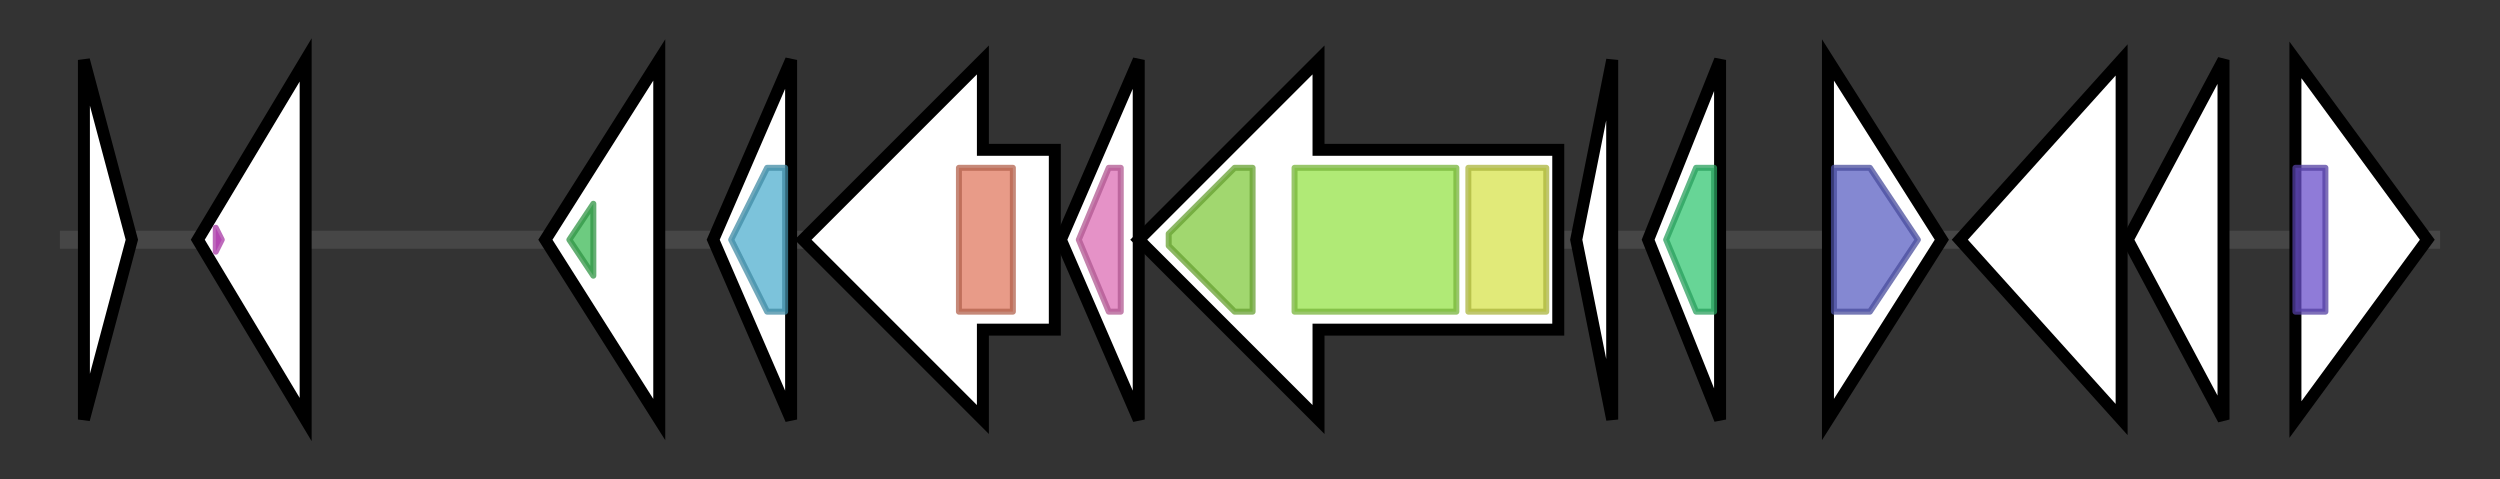 <svg version="1.1" baseProfile="full" xmlns="http://www.w3.org/2000/svg" width="417.133" height="80">
	<rect width="100%" height="100%" fill="#333333" stroke="none"/>
	<g>
		<line x1="10" y1="40.0" x2="407.133" y2="40.0" style="stroke:rgb(70,70,70); stroke-width:3 "/>
		<g>
			<title> (IEY_RS29570)
NADH dehydrogenase</title>
			<polygon class=" (IEY_RS29570)
NADH dehydrogenase" points="14,10 22,40 14,70" fill="rgb(255,255,255)" fill-opacity="1.0" stroke="rgb(0,0,0)" stroke-width="2"  />
		</g>
		<g>
			<title> (IEY_RS27940)
DUF3967 domain-containing protein</title>
			<polygon class=" (IEY_RS27940)
DUF3967 domain-containing protein" points="33,40 51,10 51,70" fill="rgb(255,255,255)" fill-opacity="1.0" stroke="rgb(0,0,0)" stroke-width="2"  />
			<g>
				<title>DUF3967 (PF13152)
"Protein of unknown function (DUF3967)"</title>
				<polygon class="PF13152" points="37,40 36,42 36,38" stroke-linejoin="round" width="3" height="24" fill="rgb(209,71,206)" stroke="rgb(167,56,164)" stroke-width="1" opacity="0.75" />
			</g>
		</g>
		<g>
			<title> (IEY_RS27945)
MarR family transcriptional regulator</title>
			<polygon class=" (IEY_RS27945)
MarR family transcriptional regulator" points="91,40 110,10 110,70" fill="rgb(255,255,255)" fill-opacity="1.0" stroke="rgb(0,0,0)" stroke-width="2"  />
			<g>
				<title>MarR (PF01047)
"MarR family"</title>
				<polygon class="PF01047" points="95,40 99,34 99,46 95,40" stroke-linejoin="round" width="4" height="24" fill="rgb(60,185,86)" stroke="rgb(48,148,68)" stroke-width="1" opacity="0.75" />
			</g>
		</g>
		<g>
			<title> (IEY_RS27950)
disulfide bond formation protein B</title>
			<polygon class=" (IEY_RS27950)
disulfide bond formation protein B" points="119,40 132,10 132,70" fill="rgb(255,255,255)" fill-opacity="1.0" stroke="rgb(0,0,0)" stroke-width="2"  />
			<g>
				<title>DsbB (PF02600)
"Disulfide bond formation protein DsbB"</title>
				<polygon class="PF02600" points="122,40 128,28 131,28 131,52 128,52" stroke-linejoin="round" width="12" height="24" fill="rgb(80,174,206)" stroke="rgb(64,139,164)" stroke-width="1" opacity="0.75" />
			</g>
		</g>
		<g>
			<title>sunS (IEY_RS27955)
SunS family peptide S-glycosyltransferase</title>
			<polygon class="sunS (IEY_RS27955)
SunS family peptide S-glycosyltransferase" points="176,25 164,25 164,10 134,40 164,70 164,55 176,55" fill="rgb(255,255,255)" fill-opacity="1.0" stroke="rgb(0,0,0)" stroke-width="2"  />
			<g>
				<title>Glycos_transf_2 (PF00535)
"Glycosyl transferase family 2"</title>
				<rect class="PF00535" x="160" y="28" stroke-linejoin="round" width="9" height="24" fill="rgb(224,122,96)" stroke="rgb(179,97,76)" stroke-width="1" opacity="0.75" />
			</g>
		</g>
		<g>
			<title> (IEY_RS27960)
thioredoxin family protein</title>
			<polygon class=" (IEY_RS27960)
thioredoxin family protein" points="177,40 190,10 190,70" fill="rgb(255,255,255)" fill-opacity="1.0" stroke="rgb(0,0,0)" stroke-width="2"  />
			<g>
				<title>Thioredoxin (PF00085)
"Thioredoxin"</title>
				<polygon class="PF00085" points="180,40 185,28 187,28 187,52 185,52" stroke-linejoin="round" width="10" height="24" fill="rgb(220,109,180)" stroke="rgb(176,87,144)" stroke-width="1" opacity="0.75" />
			</g>
		</g>
		<g>
			<title> (IEY_RS27965)
peptidase domain-containing ABC transporter</title>
			<polygon class=" (IEY_RS27965)
peptidase domain-containing ABC transporter" points="260,25 220,25 220,10 190,40 220,70 220,55 260,55" fill="rgb(255,255,255)" fill-opacity="1.0" stroke="rgb(0,0,0)" stroke-width="2"  />
			<g>
				<title>ABC_tran (PF00005)
"ABC transporter"</title>
				<polygon class="PF00005" points="195,39 206,28 209,28 209,52 206,52 195,41" stroke-linejoin="round" width="14" height="24" fill="rgb(129,201,63)" stroke="rgb(103,160,50)" stroke-width="1" opacity="0.75" />
			</g>
			<g>
				<title>ABC_membrane (PF00664)
"ABC transporter transmembrane region"</title>
				<rect class="PF00664" x="216" y="28" stroke-linejoin="round" width="27" height="24" fill="rgb(149,226,73)" stroke="rgb(119,180,58)" stroke-width="1" opacity="0.75" />
			</g>
			<g>
				<title>Peptidase_C39 (PF03412)
"Peptidase C39 family"</title>
				<rect class="PF03412" x="245" y="28" stroke-linejoin="round" width="13" height="24" fill="rgb(214,226,77)" stroke="rgb(171,180,61)" stroke-width="1" opacity="0.75" />
			</g>
		</g>
		<g>
			<title> (IEY_RS27970)
hypothetical protein</title>
			<polygon class=" (IEY_RS27970)
hypothetical protein" points="263,40 269,10 269,70" fill="rgb(255,255,255)" fill-opacity="1.0" stroke="rgb(0,0,0)" stroke-width="2"  />
		</g>
		<g>
			<title> (IEY_RS27975)
hypothetical protein</title>
			<polygon class=" (IEY_RS27975)
hypothetical protein" points="275,40 287,10 287,70" fill="rgb(255,255,255)" fill-opacity="1.0" stroke="rgb(0,0,0)" stroke-width="2"  />
			<g>
				<title>bPH_3 (PF14470)
"Bacterial PH domain"</title>
				<polygon class="PF14470" points="278,40 283,28 286,28 286,52 283,52" stroke-linejoin="round" width="10" height="24" fill="rgb(52,199,115)" stroke="rgb(41,159,92)" stroke-width="1" opacity="0.75" />
			</g>
		</g>
		<g>
			<title> (IEY_RS27980)
tyrosine-type recombinase/integrase</title>
			<polygon class=" (IEY_RS27980)
tyrosine-type recombinase/integrase" points="305,10 324,40 305,70" fill="rgb(255,255,255)" fill-opacity="1.0" stroke="rgb(0,0,0)" stroke-width="2"  />
			<g>
				<title>Phage_integrase (PF00589)
"Phage integrase family"</title>
				<polygon class="PF00589" points="306,28 312,28 320,40 312,52 306,52" stroke-linejoin="round" width="16" height="24" fill="rgb(91,96,195)" stroke="rgb(72,76,156)" stroke-width="1" opacity="0.75" />
			</g>
		</g>
		<g>
			<title> (IEY_RS27985)
hypothetical protein</title>
			<polygon class=" (IEY_RS27985)
hypothetical protein" points="327,40 354,10 354,70" fill="rgb(255,255,255)" fill-opacity="1.0" stroke="rgb(0,0,0)" stroke-width="2"  />
		</g>
		<g>
			<title> (IEY_RS27990)
hypothetical protein</title>
			<polygon class=" (IEY_RS27990)
hypothetical protein" points="355,40 371,10 371,70" fill="rgb(255,255,255)" fill-opacity="1.0" stroke="rgb(0,0,0)" stroke-width="2"  />
		</g>
		<g>
			<title> (IEY_RS27995)
helix-turn-helix transcriptional regulator</title>
			<polygon class=" (IEY_RS27995)
helix-turn-helix transcriptional regulator" points="383,10 405,40 383,70" fill="rgb(255,255,255)" fill-opacity="1.0" stroke="rgb(0,0,0)" stroke-width="2"  />
			<g>
				<title>HTH_3 (PF01381)
"Helix-turn-helix"</title>
				<rect class="PF01381" x="383" y="28" stroke-linejoin="round" width="5" height="24" fill="rgb(105,79,202)" stroke="rgb(83,63,161)" stroke-width="1" opacity="0.75" />
			</g>
		</g>
	</g>
</svg>
